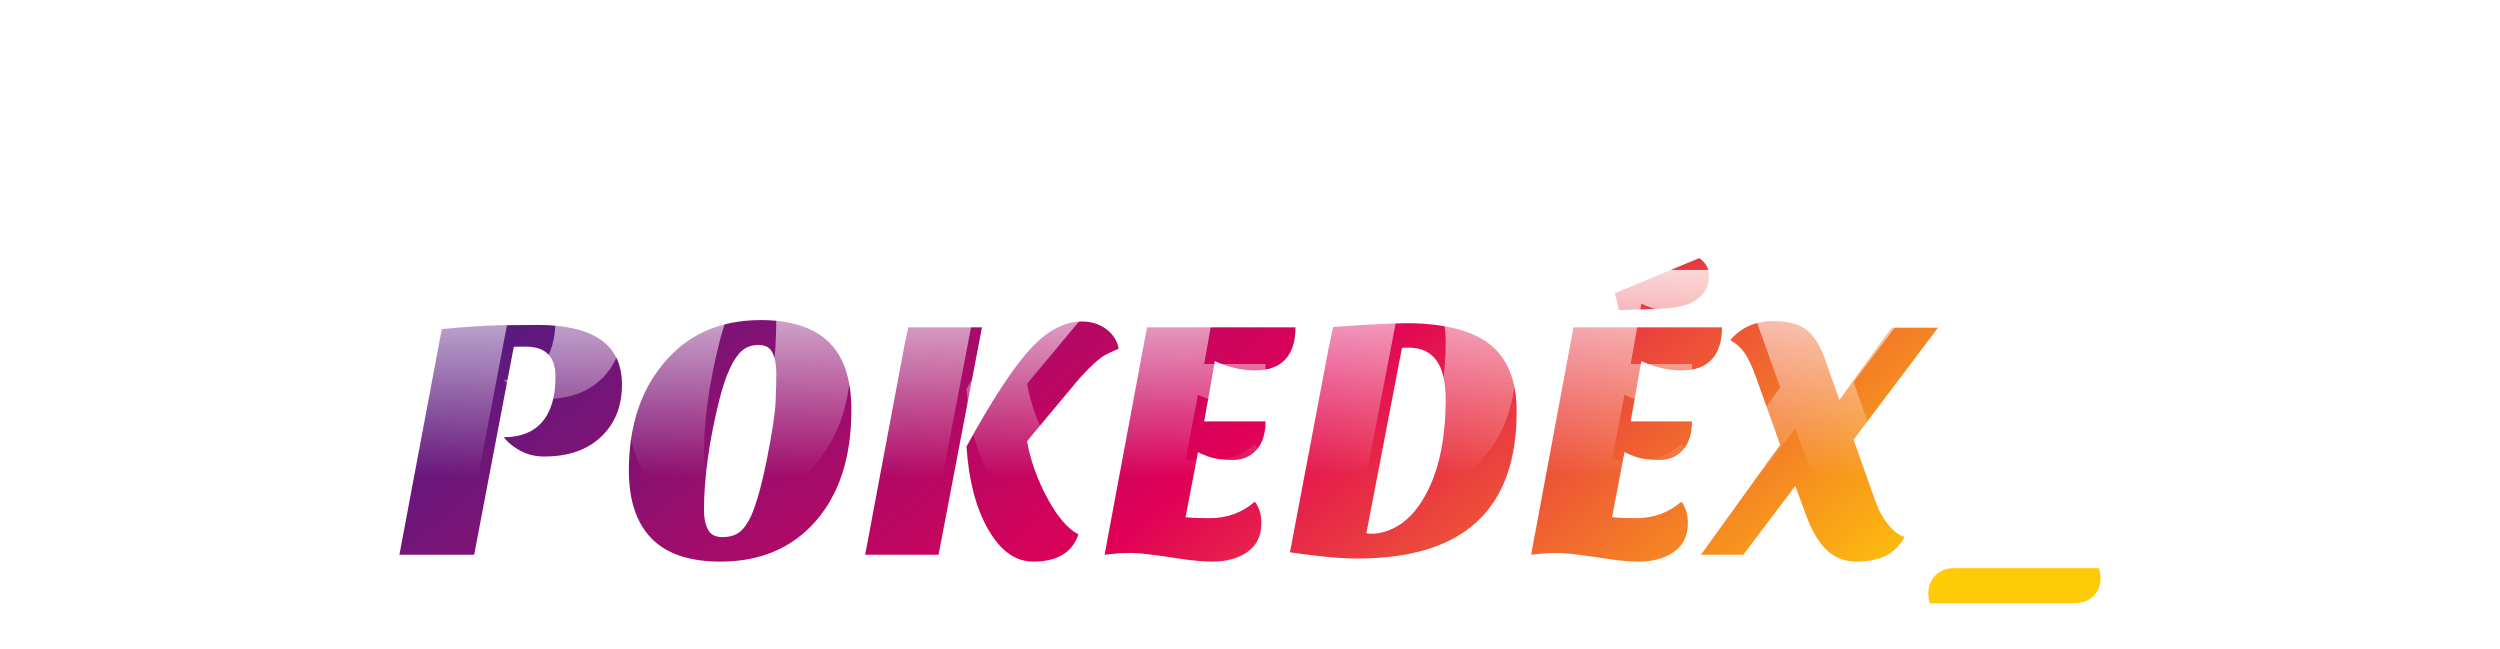 <svg width="478.944" height="124.4" xmlns="http://www.w3.org/2000/svg" viewBox="10.528 12.8 478.944 124.4" style="background:0 0" preserveAspectRatio="xMidYMid"><defs><linearGradient id="editing-shiny-gradient" x1=".985" x2=".015" y1=".621" y2=".379" gradientUnits="objectBoundingBox"><stop offset="0" stop-color="#ffcb08"/><stop offset=".5" stop-color="#e10057"/><stop offset="1" stop-color="#5a1a80"/></linearGradient><linearGradient id="editing-shiny-gradient2" x1="0" x2="0" y1="0" y2="1"><stop offset=".2" stop-color="#fff" stop-opacity=".8"/><stop offset=".8" stop-color="#fff" stop-opacity="0"/></linearGradient><filter id="editing-shiny2" x="-100%" y="-100%" width="300%" height="300%"><feMorphology radius="2"/></filter><filter id="editing-shiny" x="-100%" y="-100%" width="300%" height="300%"><feFlood flood-color="#fff" result="flood"/><feConvolveMatrix in="SourceGraphic" result="conv" order="8,8" divisor="1" kernelMatrix="0 0 0 0 0 0 0 0 0 0 0 1 1 0 0 0 0 0 0 1 1 0 0 0 0 0 1 0 0 1 0 0 0 0 1 0 0 1 0 0 0 1 0 0 0 0 1 0 0 1 1 0 0 1 1 0 0 0 0 1 1 0 0 0"/><feOffset dy="4" in="conv" result="offset"/><feComposite operator="in" in="flood" in2="offset" result="comp"/><feGaussianBlur in="offset" stdDeviation="3" result="shadow"/><feColorMatrix in="shadow" values="0.7 0 0 0 0 0 0.7 0 0 0 0 0 0.7 0 0 0 0 0 0.3 0" result="dark-shadow"/><feOffset dy="4" in="dark-shadow" result="offset-shadow"/><feOffset dy="2" in="conv" result="offset-2"/><feComposite operator="out" in="offset" in2="offset-2" result="edge-diff"/><feGaussianBlur in="edge-diff" stdDeviation="1" result="edge-blur"/><feColorMatrix in="edge-blur" result="edge-shadow" values="0 0 0 0 0 0 0 0 0 0 0 0 0 0 0 0 0 0 0.5 0"/><feComposite operator="in" in="edge-shadow" in2="offset" result="edge-shadow-in"/><feOffset dy="1" in="edge-shadow-in" result="edge-shadow-final"/><feMerge result="out"><feMergeNode in="offset-shadow"/><feMergeNode in="comp"/><feMergeNode in="edge-shadow-final"/><feMergeNode in="SourceGraphic"/></feMerge></filter></defs><g filter="url(#editing-shiny)"><path d="M26.93-44.02q16.17 0 16.17 11.42 0 6.27-4.03 10.03-3.96 3.76-10.89 3.76-3.23 0-5.74-1.85-1.19-.79-1.98-1.85 4.82 0 7.36-2.93 2.54-2.94 2.54-8.68t-5.68-5.74H23.1q-.4 0-.73.06L14.78 0H.46l8.12-43.23q7.06-.66 11.15-.73 4.1-.06 7.2-.06ZM44.42-16.1q0-12.48 6.47-20.33 6.86-8.52 18.81-8.52 8.64 0 13 4.19 4.35 4.2 4.35 13.04 0 13.46-6.86 21.32-6.8 7.72-18.22 7.72-8.91 0-13.23-4.46-4.32-4.45-4.32-12.96Zm17.36-13.67q-2.97 11.88-2.97 21.26 0 2.24.76 3.69.75 1.45 2.77 1.45 2.01 0 3.26-.95 1.26-.96 2.25-3.14 1.58-3.56 3.07-11.12 1.48-7.56 1.61-10.69.14-3.14.14-5.51 0-2.38-.73-3.9-.73-1.51-2.67-1.51-1.95 0-3.27 1.18-2.44 2.25-4.22 9.24ZM103.75 0H89.69l7.53-40.13.72-3.43h14.13L103.75 0Zm26.8-3.89q-1.78 5.21-8.65 5.21-5.08 0-8.58-6.07-3.56-6.07-4.22-15.97 7.26-13.27 12.27-18.75 4.82-5.21 9.84-5.21 2.7 0 4.65 1.45 1.95 1.45 2.41 3.76-2.24.93-3.3 1.65-2.64 1.98-6.2 6.4l-6.01 7.2q-1.45 1.71-2.05 2.51.99 5.54 3.96 11.02 2.84 5.21 5.88 6.8Zm33.79-6.27q1.25 1.58 1.25 4.15 0 3.57-2.64 5.45-2.64 1.88-6.79 1.88-2.38 0-6.01-.53-7.13-1.12-9.31-1.12-2.17 0-3.03.1-.86.1-2.25.23l8.12-43.56h28.45q0 4.03-1.95 6.14-1.95 2.11-5.77 2.11-3.83 0-7.73-1.78l-2.04 11.55h11.75q0 3.5-1.72 5.44-1.72 1.95-4.59 1.95t-4.65-.66q-1.78-.66-1.98-.86l-2.38 12.48q1.59.19 4.56.19 5.08 0 8.71-3.16Zm50.16-17.23Q214.5.73 184.01.73q-4.89 0-12.94-1.19l7.39-39.01q.53-2.64.86-4.16 10.03-.72 14.49-.72 4.45 0 8.55.92 4.09.93 6.79 2.97 5.35 4.03 5.35 13.07Zm-13.6-2.44q0-9.84-7.06-9.84h-.66q-.33 0-.66.07l-6.8 35.44q.27.13.53.13h.53q2.44 0 4.98-1.51 2.54-1.52 4.52-4.62 4.62-7.2 4.62-19.67Zm45.15 19.67q1.25 1.58 1.25 4.15 0 3.57-2.64 5.45-2.64 1.88-6.8 1.88-2.37 0-6-.53-7.13-1.12-9.31-1.12-2.18 0-3.03.1-.86.1-2.25.23l8.12-43.56h28.45q0 4.03-1.95 6.14-1.95 2.11-5.78 2.11-3.82 0-7.72-1.78l-2.04 11.55h11.74q0 3.5-1.71 5.44-1.72 1.95-4.59 1.95t-4.65-.66q-1.78-.66-1.98-.86l-2.38 12.48q1.59.19 4.56.19 5.08 0 8.71-3.16Zm-12.74-39.93 16.17-6.74q1.85 1.32 1.85 3.24 0 1.91-.76 3.07-.76 1.15-2.01 1.94-2.31 1.32-6.6 1.46l-7.86.26-.79-3.23Zm22.11 8.97q3.1-3.63 8.25-3.63 4.09 0 6.27 1.59 2.18 1.65 3.63 5.67l2.77 7.86 9.97-13.86h8.91l-16.17 21.45 4.16 11.74q.92 2.64 2.54 4.59 1.61 1.95 3.07 2.28-1.32 2.51-3.6 3.63-2.28 1.12-5.61 1.12-3.33 0-5.68-2.18-2.34-2.18-4.12-7.06l-1.92-5.28L257.93 0h-8.12l15.18-21.05-4.75-13.27q-1.06-2.9-2.11-4.39-1.06-1.48-2.71-2.41Zm37.95 48.58q0-2.18 1.39-3.53 1.38-1.36 3.49-1.36h27.79q.33 1.13.33 1.98 0 1.98-1.35 3.37-1.36 1.39-4.13 1.39h-27.26q-.26-.86-.26-1.85Z" fill="url(#editing-shiny-gradient)" transform="translate(86.585 108.07)"/></g><g filter="url(#editing-shiny2)"><path d="M26.93-44.02q16.17 0 16.17 11.42 0 6.27-4.03 10.03-3.96 3.76-10.89 3.76-3.23 0-5.74-1.85-1.19-.79-1.98-1.85 4.82 0 7.36-2.93 2.54-2.94 2.54-8.68t-5.68-5.74H23.1q-.4 0-.73.06L14.78 0H.46l8.12-43.23q7.06-.66 11.15-.73 4.1-.06 7.2-.06ZM44.42-16.1q0-12.48 6.47-20.33 6.86-8.52 18.81-8.52 8.64 0 13 4.19 4.35 4.2 4.35 13.04 0 13.46-6.86 21.32-6.8 7.72-18.22 7.72-8.91 0-13.23-4.46-4.32-4.45-4.32-12.96Zm17.36-13.67q-2.97 11.88-2.97 21.26 0 2.24.76 3.69.75 1.45 2.77 1.45 2.01 0 3.26-.95 1.26-.96 2.25-3.14 1.58-3.56 3.07-11.12 1.48-7.56 1.61-10.69.14-3.14.14-5.51 0-2.38-.73-3.9-.73-1.51-2.67-1.51-1.95 0-3.27 1.18-2.44 2.25-4.22 9.24ZM103.75 0H89.69l7.53-40.13.72-3.43h14.13L103.75 0Zm26.8-3.89q-1.78 5.21-8.65 5.21-5.08 0-8.58-6.07-3.56-6.07-4.22-15.97 7.26-13.27 12.27-18.75 4.82-5.21 9.84-5.21 2.7 0 4.65 1.45 1.95 1.45 2.41 3.76-2.24.93-3.3 1.65-2.64 1.98-6.2 6.4l-6.01 7.2q-1.45 1.71-2.05 2.51.99 5.54 3.96 11.02 2.84 5.21 5.88 6.8Zm33.79-6.27q1.25 1.58 1.25 4.15 0 3.57-2.64 5.45-2.64 1.88-6.79 1.88-2.38 0-6.01-.53-7.13-1.12-9.31-1.12-2.17 0-3.03.1-.86.1-2.25.23l8.12-43.56h28.45q0 4.03-1.95 6.14-1.95 2.11-5.77 2.11-3.83 0-7.73-1.78l-2.04 11.55h11.75q0 3.5-1.72 5.44-1.72 1.95-4.59 1.95t-4.65-.66q-1.78-.66-1.98-.86l-2.38 12.48q1.59.19 4.56.19 5.08 0 8.71-3.16Zm50.16-17.23Q214.5.73 184.01.73q-4.89 0-12.94-1.19l7.39-39.01q.53-2.64.86-4.16 10.03-.72 14.49-.72 4.45 0 8.55.92 4.09.93 6.79 2.97 5.35 4.03 5.35 13.07Zm-13.6-2.44q0-9.84-7.06-9.84h-.66q-.33 0-.66.07l-6.8 35.44q.27.13.53.13h.53q2.44 0 4.98-1.51 2.54-1.52 4.52-4.62 4.62-7.2 4.62-19.67Zm45.15 19.67q1.25 1.58 1.25 4.15 0 3.57-2.64 5.45-2.64 1.88-6.8 1.88-2.37 0-6-.53-7.13-1.12-9.31-1.12-2.18 0-3.03.1-.86.1-2.25.23l8.12-43.56h28.45q0 4.03-1.95 6.14-1.95 2.11-5.78 2.11-3.82 0-7.72-1.78l-2.04 11.55h11.74q0 3.5-1.71 5.44-1.72 1.95-4.59 1.95t-4.65-.66q-1.78-.66-1.98-.86l-2.38 12.48q1.59.19 4.56.19 5.08 0 8.71-3.16Zm-12.74-39.93 16.17-6.74q1.85 1.32 1.85 3.24 0 1.91-.76 3.07-.76 1.15-2.01 1.94-2.31 1.32-6.6 1.46l-7.86.26-.79-3.23Zm22.11 8.97q3.1-3.63 8.25-3.63 4.09 0 6.27 1.59 2.18 1.65 3.63 5.67l2.77 7.86 9.97-13.86h8.91l-16.17 21.45 4.16 11.74q.92 2.64 2.54 4.59 1.61 1.95 3.07 2.28-1.32 2.51-3.6 3.63-2.28 1.12-5.61 1.12-3.33 0-5.68-2.18-2.34-2.18-4.12-7.06l-1.92-5.28L257.93 0h-8.12l15.18-21.05-4.75-13.27q-1.06-2.9-2.11-4.39-1.06-1.48-2.71-2.41Zm37.95 48.58q0-2.18 1.39-3.53 1.38-1.36 3.49-1.36h27.79q.33 1.13.33 1.98 0 1.98-1.35 3.37-1.36 1.39-4.13 1.39h-27.26q-.26-.86-.26-1.85Z" fill="url(#editing-shiny-gradient2)" transform="translate(86.585 108.07)"/></g><style></style></svg>